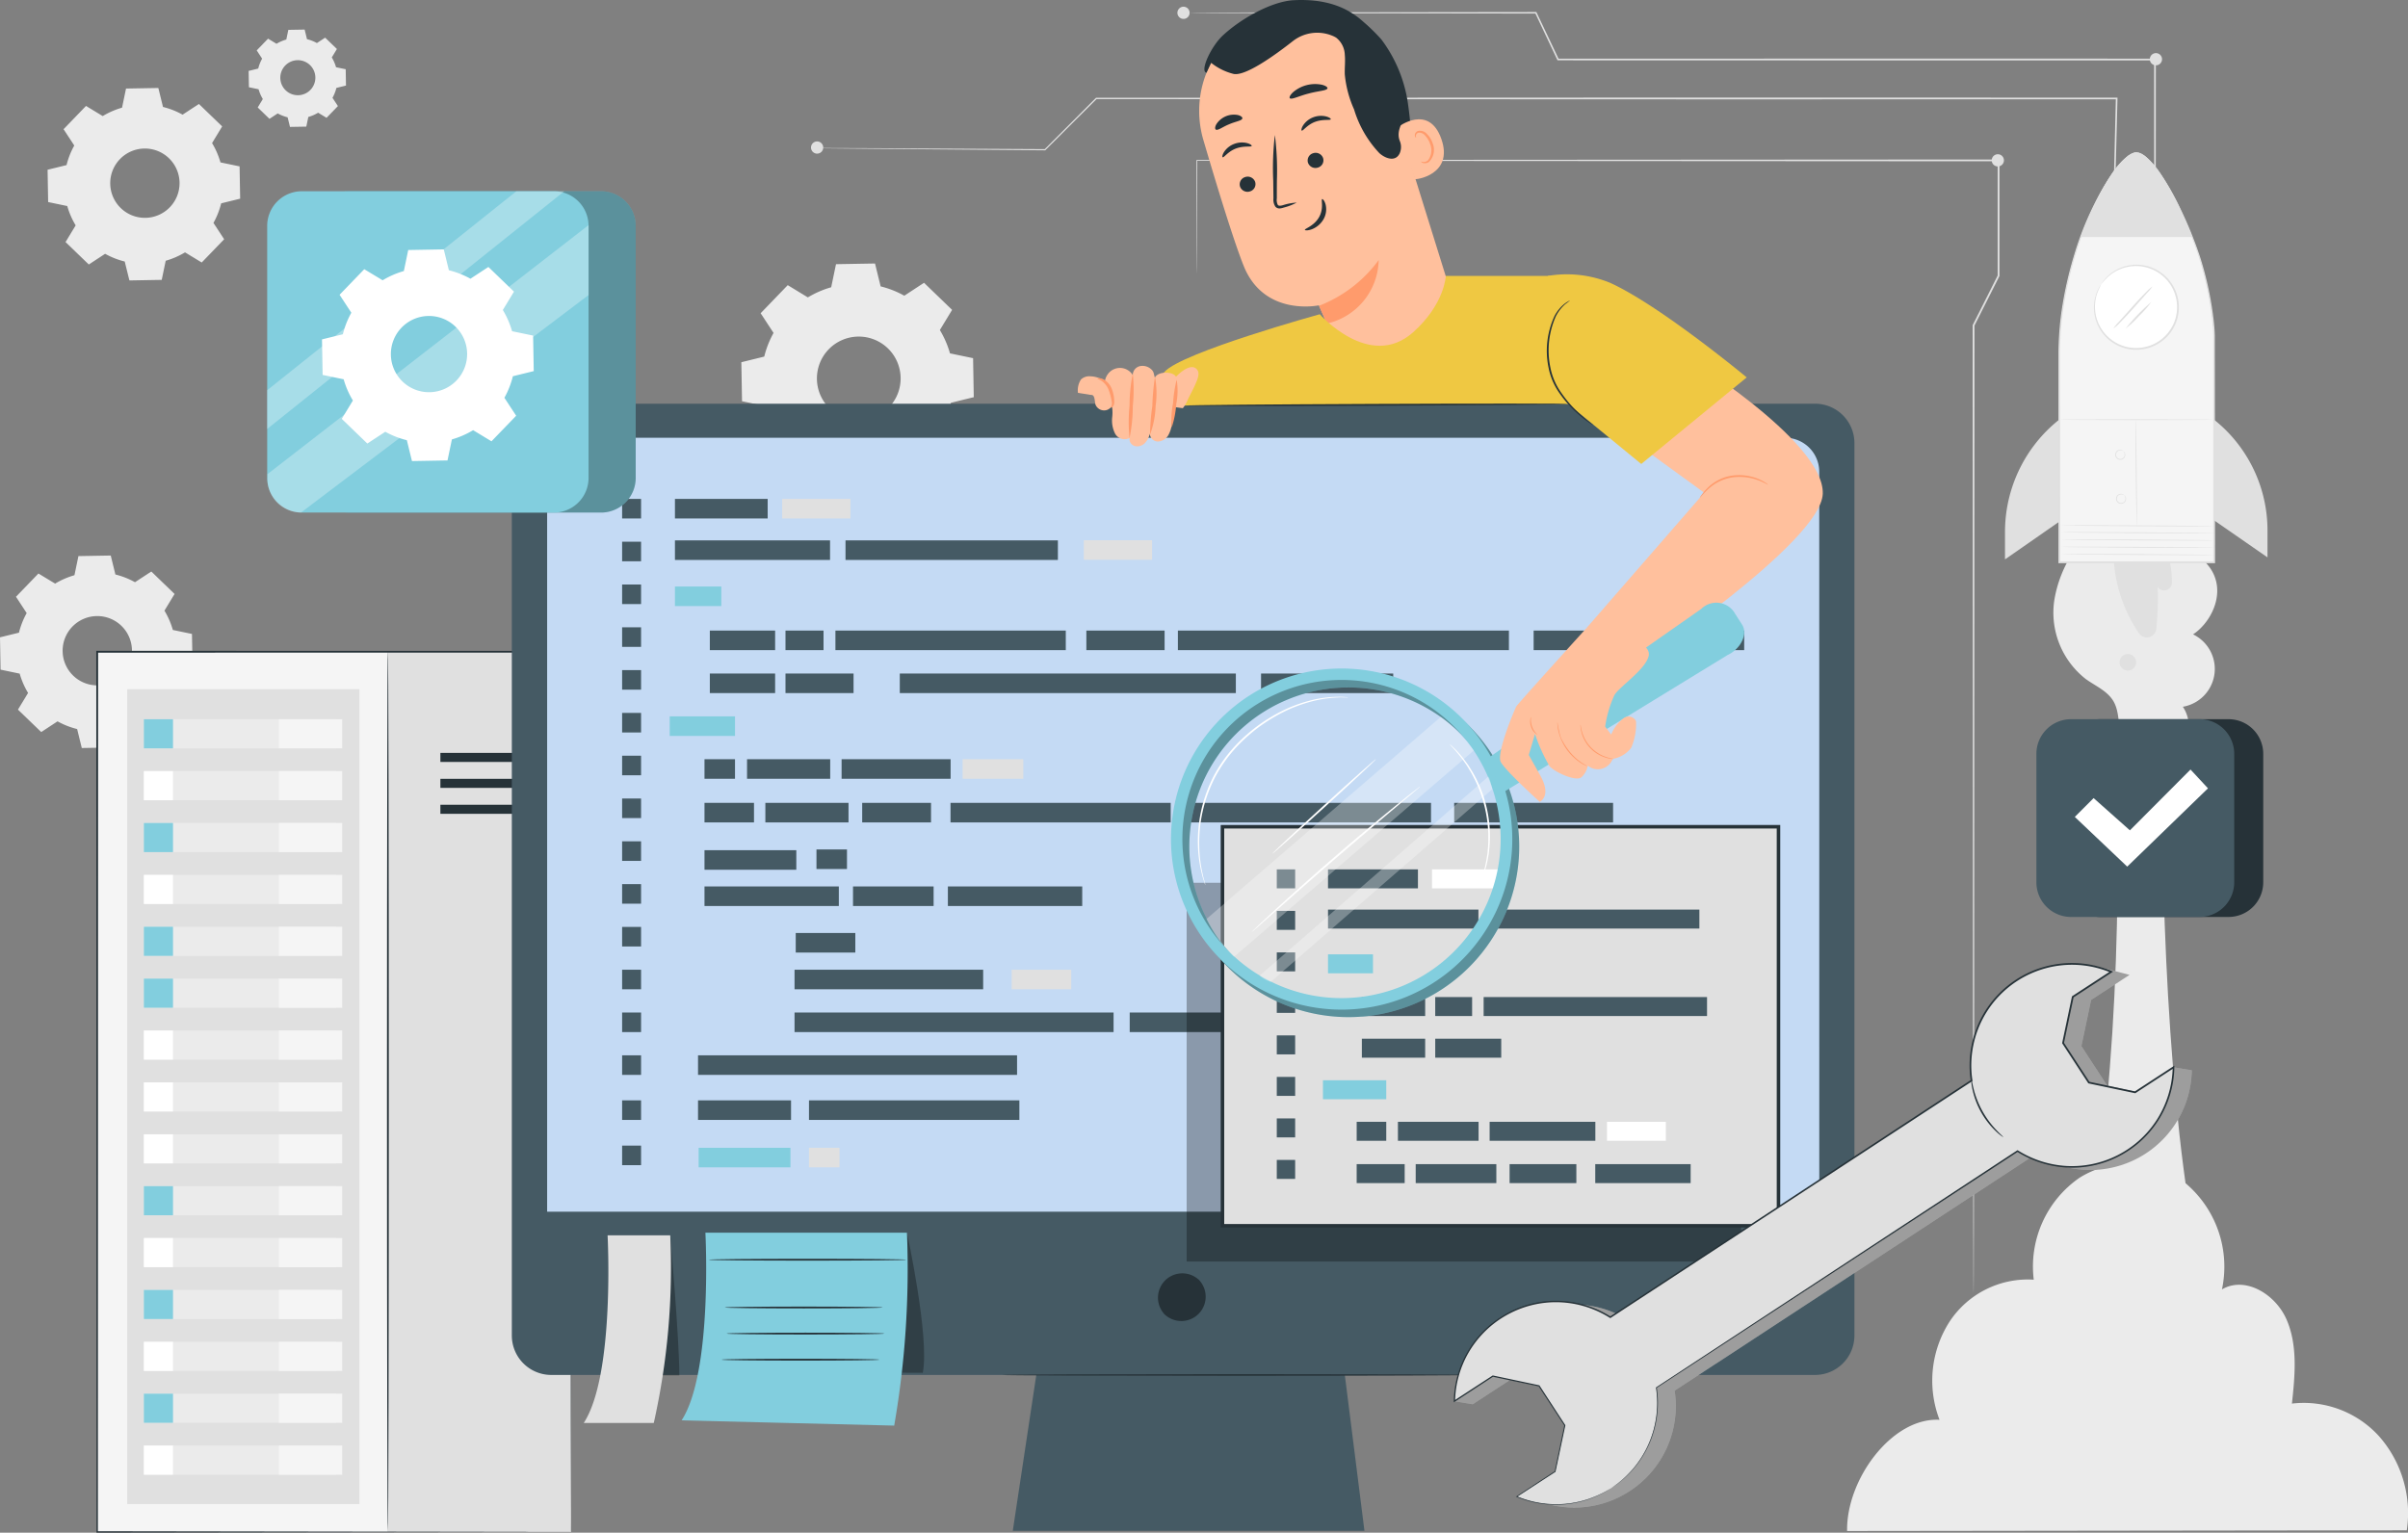 <svg id="_1" data-name="1" xmlns="http://www.w3.org/2000/svg" xmlns:xlink="http://www.w3.org/1999/xlink" width="295" height="187.816" viewBox="0 0 295 187.816">
  <rect x="0" y="0" width="295" height="187.816" fill="#808080" stroke="none"/>
  <defs>
    <clipPath id="clip-path">
      <rect id="Rectangle_44655" data-name="Rectangle 44655" width="295" height="187.816" fill="none"/>
    </clipPath>
    <clipPath id="clip-path-6">
      <rect id="Rectangle_44614" data-name="Rectangle 44614" width="68.077" height="46.418" fill="none"/>
    </clipPath>
    <clipPath id="clip-path-7">
      <rect id="Rectangle_44643" data-name="Rectangle 44643" width="23.882" height="17.171" fill="none"/>
    </clipPath>
    <clipPath id="clip-path-8">
      <rect id="Rectangle_44644" data-name="Rectangle 44644" width="3.207" height="17.171" fill="none"/>
    </clipPath>
    <clipPath id="clip-path-9">
      <rect id="Rectangle_44645" data-name="Rectangle 44645" width="41.82" height="41.843" fill="none"/>
    </clipPath>
    <clipPath id="clip-path-10">
      <rect id="Rectangle_44646" data-name="Rectangle 44646" width="32.742" height="29.396" fill="none"/>
    </clipPath>
    <clipPath id="clip-path-11">
      <rect id="Rectangle_44647" data-name="Rectangle 44647" width="28.49" height="25.13" fill="none"/>
    </clipPath>
    <clipPath id="clip-path-13">
      <rect id="Rectangle_44649" data-name="Rectangle 44649" width="90.33" height="66.529" fill="none"/>
    </clipPath>
    <clipPath id="clip-path-15">
      <rect id="Rectangle_44651" data-name="Rectangle 44651" width="39.372" height="39.372" fill="none"/>
    </clipPath>
    <clipPath id="clip-path-16">
      <rect id="Rectangle_44652" data-name="Rectangle 44652" width="36.401" height="29.13" fill="none"/>
    </clipPath>
    <clipPath id="clip-path-17">
      <rect id="Rectangle_44653" data-name="Rectangle 44653" width="39.338" height="35.223" fill="none"/>
    </clipPath>
  </defs>
  <g id="Group_146428" data-name="Group 146428" clip-path="url(#clip-path)">
    <g id="Group_146387" data-name="Group 146387">
      <g id="Group_146386" data-name="Group 146386" clip-path="url(#clip-path)">
        <path id="Path_202305" data-name="Path 202305" d="M6.754,161.669a9.714,9.714,0,0,1,2.367-1.029l.487-2.343,3.959-.07.57,2.325a9.69,9.69,0,0,1,2.4.945l2-1.311,2.849,2.75-1.24,2.045a9.7,9.7,0,0,1,1.029,2.368l2.343.487.07,3.959-2.325.57a9.71,9.71,0,0,1-.945,2.4l1.311,2-2.75,2.849-2.045-1.24a9.72,9.72,0,0,1-2.368,1.029l-.487,2.343-3.959.069-.57-2.324a9.711,9.711,0,0,1-2.4-.945l-2,1.312L2.2,177.11l1.24-2.045A9.678,9.678,0,0,1,2.412,172.7l-2.343-.487L0,168.25l2.324-.57a9.718,9.718,0,0,1,.945-2.4l-1.311-2,2.75-2.849Zm2.11,5.274a4.247,4.247,0,1,0,6.006-.105,4.248,4.248,0,0,0-6.006.105" transform="translate(0 -90.152)" fill="#ebebeb"/>
        <path id="Path_202306" data-name="Path 202306" d="M20.306,28.5a9.714,9.714,0,0,1,2.367-1.029l.487-2.344,3.959-.069.57,2.325a9.689,9.689,0,0,1,2.4.945l2-1.311,2.849,2.75L33.7,31.809a9.705,9.705,0,0,1,1.029,2.368l2.343.487.07,3.959-2.325.57a9.709,9.709,0,0,1-.945,2.4l1.311,2-2.75,2.849L30.389,45.2a9.72,9.72,0,0,1-2.368,1.029l-.487,2.343-3.959.069L23,46.322a9.728,9.728,0,0,1-2.4-.945l-2,1.311-2.849-2.75,1.24-2.045a9.693,9.693,0,0,1-1.029-2.368l-2.343-.488-.069-3.959,2.324-.57a9.718,9.718,0,0,1,.945-2.4l-1.311-2,2.75-2.849Zm2.11,5.274a4.247,4.247,0,1,0,6.006-.105,4.248,4.248,0,0,0-6.006.105" transform="translate(-7.721 -14.276)" fill="#ebebeb"/>
        <path id="Path_202307" data-name="Path 202307" d="M219.237,79.2a11.7,11.7,0,0,1,2.858-1.242l.589-2.829,4.78-.084.688,2.806a11.688,11.688,0,0,1,2.9,1.141l2.416-1.584,3.439,3.321-1.5,2.47a11.689,11.689,0,0,1,1.242,2.859l2.829.589.084,4.78-2.806.688a11.71,11.71,0,0,1-1.141,2.9l1.583,2.416-3.32,3.439-2.47-1.5a11.724,11.724,0,0,1-2.859,1.242l-.589,2.829-4.78.084-.688-2.806a11.735,11.735,0,0,1-2.9-1.141l-2.415,1.583-3.439-3.321,1.5-2.47A11.7,11.7,0,0,1,214,92.511l-2.829-.589-.084-4.78,2.806-.688a11.7,11.7,0,0,1,1.141-2.9l-1.583-2.416,3.32-3.439Zm2.548,6.367a5.128,5.128,0,1,0,7.251-.127,5.128,5.128,0,0,0-7.251.127" transform="translate(-120.267 -42.756)" fill="#ebebeb"/>
        <path id="Path_202308" data-name="Path 202308" d="M74.217,10.166a4.911,4.911,0,0,1,1.2-.521l.247-1.184,2-.035L77.949,9.6a4.891,4.891,0,0,1,1.215.478l1.011-.663,1.44,1.39-.627,1.034a4.893,4.893,0,0,1,.52,1.2l1.184.247.035,2-1.175.288a4.913,4.913,0,0,1-.478,1.215l.663,1.011-1.39,1.44-1.034-.627a4.893,4.893,0,0,1-1.2.52l-.247,1.184-2,.035-.288-1.175a4.9,4.9,0,0,1-1.214-.478l-1.011.663-1.44-1.39.627-1.034a4.893,4.893,0,0,1-.52-1.2l-1.184-.247-.035-2,1.175-.288a4.91,4.91,0,0,1,.478-1.214l-.663-1.011,1.39-1.44Zm1.067,2.665a2.147,2.147,0,1,0,3.036-.053,2.148,2.148,0,0,0-3.036.053" transform="translate(-40.341 -4.801)" fill="#ebebeb"/>
        <path id="Path_202309" data-name="Path 202309" d="M568.629,44.679a.748.748,0,1,1-.749-.749.749.749,0,0,1,.749.749" transform="translate(-323.13 -25.03)" fill="#e0e0e0" fill-rule="evenodd"/>
        <path id="Path_202310" data-name="Path 202310" d="M613.647,15.878a.748.748,0,1,1-.749-.749.749.749,0,0,1,.749.749" transform="translate(-348.779 -8.62)" fill="#e0e0e0" fill-rule="evenodd"/>
        <path id="Path_202311" data-name="Path 202311" d="M435.894,184.388s-.007-.2-.011-.6-.006-1-.011-1.777c0-1.566-.011-3.871-.02-6.843-.008-5.953-.02-14.574-.035-25.263-.009-21.387-.021-51.047-.035-84.162v-.027l.012-.024,3.06-6.075-.012.051v-.422c0-4.658,0-9.257,0-13.718l.111.111-98.21-.061.051-.05c-.011,4.545-.019,8.033-.024,10.389-.006,1.174-.01,2.065-.013,2.667s-.014.9-.014.9-.009-.3-.013-.9-.007-1.493-.013-2.667c-.006-2.356-.014-5.845-.024-10.389v-.05h.05l98.21-.061h.111v.111c0,4.461,0,9.06,0,13.718v.449l-.012.024-3.061,6.075.012-.05c-.014,33.115-.026,62.775-.035,84.162-.015,10.69-.027,19.31-.035,25.263-.009,2.972-.016,5.277-.02,6.843,0,.779-.009,1.373-.011,1.777s-.011.6-.011.6" transform="translate(-194.114 -25.873)" fill="#e0e0e0"/>
        <path id="Path_202312" data-name="Path 202312" d="M454.067,75.412s-.012-.218-.022-.643-.022-1.06-.04-1.884c-.029-1.658-.072-4.09-.127-7.207-.1-6.244-.242-15.228-.417-26.208v-.017l.006-.015,3.446-9.171-.006.034c0-6.421-.007-13.534-.011-21.049L457,9.36l-27.543,0-45.587-.013h-.062l-.026-.056q-1.394-2.948-2.708-5.727l.084.054-30.805-.039-8.587-.026-2.257-.014c-.51,0-.774-.015-.774-.015s.263-.009.774-.014l2.257-.014,8.587-.026,30.805-.04h.059l.025.053,2.716,5.723-.089-.056,45.587-.014L457,9.145h.107v.107c0,7.515-.008,14.627-.011,21.049v.018l-.006.016L453.631,39.5l.006-.032c.142,10.981.259,19.964.34,26.209.034,3.117.062,5.549.08,7.207.006.823.011,1.454.015,1.884s0,.644,0,.644" transform="translate(-192.999 -1.957)" fill="#e0e0e0"/>
        <path id="Path_202313" data-name="Path 202313" d="M387.561,94.1s-.014-.242-.028-.713-.032-1.174-.057-2.089c-.045-1.839-.111-4.541-.195-8.01-.158-6.947-.385-16.964-.665-29.261v-.018l.007-.017,4.046-9.476-.007.034c.126-5.178.262-10.779.406-16.648l.1.1-47.646.01-77.362-.03.059-.024-6.29,6.277-.022.022h-.031l-20.922-.182-5.593-.059L231.92,34c-.324-.006-.49-.014-.49-.014s.165-.006.49-.007h1.444l5.593.02,20.923.114-.052.021,6.277-6.29.024-.024h.034l77.362-.03,47.646.01h.1l0,.1c-.15,5.868-.292,11.469-.424,16.647v.018l-.007.016-4.061,9.47.007-.035c.248,12.3.45,22.315.59,29.263.065,3.469.115,6.171.149,8.011.014.915.025,1.615.033,2.09s0,.713,0,.713" transform="translate(-131.86 -15.836)" fill="#e0e0e0"/>
        <path id="Path_202314" data-name="Path 202314" d="M232.427,41.031a.748.748,0,1,1-.749-.749.749.749,0,0,1,.749.749" transform="translate(-131.575 -22.951)" fill="#e0e0e0" fill-rule="evenodd"/>
        <path id="Path_202315" data-name="Path 202315" d="M336.755,2.66a.748.748,0,1,1-.749-.749.749.749,0,0,1,.749.749" transform="translate(-191.017 -1.089)" fill="#e0e0e0" fill-rule="evenodd"/>
        <path id="Path_202316" data-name="Path 202316" d="M606.822,280.316h-15.64c4.58-15.567,5.621-44.765,4.853-64.077h5.753c-.3,19.264,1.089,48.293,5.033,64.077" transform="translate(-336.832 -123.204)" fill="#ebebeb"/>
        <path id="Path_202317" data-name="Path 202317" d="M591.156,364.885a12.46,12.46,0,0,0-10.709-4.042c.373-3.451.717-7.1-.64-10.259s-5.092-5.405-7.933-3.733a13.377,13.377,0,0,0-4.48-13.028,11.364,11.364,0,0,0-12.945-.669,13.213,13.213,0,0,0-5.63,12.505,11.483,11.483,0,0,0-10.288,5.1,13.373,13.373,0,0,0-1.256,12.069c-5.856-.312-11.439,7.348-11.323,13.628l68.566-.084a14.252,14.252,0,0,0-3.363-11.488" transform="translate(-299.666 -188.845)" fill="#ebebeb"/>
        <path id="Path_202318" data-name="Path 202318" d="M590.135,149.578l13.2,4.549c2.914,2.992.958,7.211-1.505,8.835a4.7,4.7,0,0,1-1.25,8.869,4.208,4.208,0,1,1-7.422,3.851c-.557-1.456-.293-3.177-1.079-4.524-.737-1.263-2.2-1.869-3.387-2.72a10.324,10.324,0,0,1-3.866-9.625,15.085,15.085,0,0,1,5.307-9.236" transform="translate(-333.162 -85.224)" fill="#ebebeb"/>
        <path id="Path_202319" data-name="Path 202319" d="M608.229,153.939a10.561,10.561,0,0,1,.716,4.092.948.948,0,0,1-1.725.513l-.014-.02a39.166,39.166,0,0,1-.168,5.123,1.168,1.168,0,0,1-2.126.55,17.876,17.876,0,0,1-2.994-12.209Z" transform="translate(-342.873 -86.597)" fill="#e0e0e0"/>
        <path id="Path_202320" data-name="Path 202320" d="M577.547,119.531l-.072.057a17.585,17.585,0,0,0-6.563,13.72l0,3.344,6.639-4.616Z" transform="translate(-325.283 -68.104)" fill="#e0e0e0"/>
        <path id="Path_202321" data-name="Path 202321" d="M630.417,119.512l.071.056a17.345,17.345,0,0,1,6.486,13.528v3.3l-6.553-4.548Z" transform="translate(-359.187 -68.093)" fill="#e0e0e0"/>
        <path id="Path_202322" data-name="Path 202322" d="M595.8,43.418c1.5,0,4.263,3.88,6.83,10.361a38.639,38.639,0,0,1,2.663,11.958l.012,27.9-7.353,0-4.261,0-7.352,0-.012-25.322a38.789,38.789,0,0,1,.693-7.374,46.343,46.343,0,0,1,1.958-7.168c2.405-6.514,5.32-10.367,6.821-10.368" transform="translate(-334.065 -24.738)" fill="#f5f5f5"/>
        <line id="Line_394" data-name="Line 394" x1="18.775" y1="0.102" transform="translate(252.462 64.38)" fill="#f5f5f5"/>
        <path id="Path_202323" data-name="Path 202323" d="M586.793,149.611c0,.028,4.2.072,9.387.1s9.388.029,9.388,0-4.2-.073-9.388-.1-9.387-.028-9.387,0" transform="translate(-334.332 -85.231)" fill="#e0e0e0"/>
        <line id="Line_395" data-name="Line 395" x1="18.775" y1="0.102" transform="translate(252.546 65.226)" fill="#f5f5f5"/>
        <path id="Path_202324" data-name="Path 202324" d="M586.989,151.577c0,.028,4.2.072,9.387.1s9.388.028,9.388,0-4.2-.073-9.388-.1-9.387-.028-9.387,0" transform="translate(-334.443 -86.351)" fill="#e0e0e0"/>
        <line id="Line_396" data-name="Line 396" x1="18.776" y1="0.102" transform="translate(252.531 66.118)" fill="#f5f5f5"/>
        <path id="Path_202325" data-name="Path 202325" d="M586.955,153.651c0,.028,4.2.072,9.387.1s9.388.029,9.389,0-4.2-.072-9.388-.1-9.387-.028-9.387,0" transform="translate(-334.424 -87.533)" fill="#e0e0e0"/>
        <line id="Line_397" data-name="Line 397" x1="18.775" y1="0.102" transform="translate(252.517 67.011)" fill="#f5f5f5"/>
        <path id="Path_202326" data-name="Path 202326" d="M586.922,155.725c0,.028,4.2.072,9.387.1s9.388.029,9.388,0-4.2-.072-9.388-.1-9.387-.028-9.387,0" transform="translate(-334.405 -88.714)" fill="#e0e0e0"/>
        <line id="Line_398" data-name="Line 398" x1="18.775" y1="0.102" transform="translate(252.502 67.903)" fill="#f5f5f5"/>
        <path id="Path_202327" data-name="Path 202327" d="M586.888,157.8c0,.028,4.2.072,9.387.1s9.388.029,9.388,0-4.2-.072-9.388-.1-9.387-.028-9.387,0" transform="translate(-334.386 -89.897)" fill="#e0e0e0"/>
        <path id="Path_202328" data-name="Path 202328" d="M608.194,119.57a.62.62,0,0,0-.021.13c-.014.088-.014.214-.022.379-.013.328-.021.8-.025,1.391-.009,1.175,0,2.8.016,4.588s.044,3.414.069,4.587c.015.578.026,1.05.035,1.39.006.156.011.281.015.378a.675.675,0,0,0,.012.132.665.665,0,0,0,.008-.132c0-.1,0-.222,0-.378,0-.34,0-.812,0-1.39-.01-1.184-.025-2.8-.04-4.588s-.034-3.4-.046-4.586c0-.578-.005-1.05-.007-1.39,0-.163,0-.293,0-.377a.7.7,0,0,0,0-.133" transform="translate(-346.485 -68.126)" fill="#e0e0e0"/>
        <path id="Path_202329" data-name="Path 202329" d="M586.334,119.469c0,.028,4.21.051,9.4.052s9.4-.019,9.4-.047-4.209-.051-9.4-.052-9.4.019-9.4.047" transform="translate(-334.07 -68.042)" fill="#e0e0e0"/>
        <path id="Path_202330" data-name="Path 202330" d="M603.508,140.788s-.031-.043-.116-.083a.6.6,0,0,0-.389-.028.57.57,0,0,0-.419.395.611.611,0,0,0,.907.708.57.57,0,0,0,.281-.5.6.6,0,0,0-.122-.37c-.059-.073-.105-.1-.108-.092s.031.04.076.114a.612.612,0,0,1,.084.346.5.5,0,0,1-.256.425.524.524,0,0,1-.774-.6.5.5,0,0,1,.35-.352.612.612,0,0,1,.356,0c.083.025.125.053.13.046" transform="translate(-343.315 -80.141)" fill="#e0e0e0"/>
        <path id="Path_202331" data-name="Path 202331" d="M603.271,128.253s-.031-.043-.116-.083a.6.6,0,0,0-.388-.028.569.569,0,0,0-.419.395.611.611,0,0,0,.908.708.571.571,0,0,0,.281-.5.6.6,0,0,0-.122-.37c-.059-.073-.105-.1-.108-.092s.031.04.076.114a.609.609,0,0,1,.084.346.5.5,0,0,1-.256.425.523.523,0,0,1-.773-.6.5.5,0,0,1,.35-.352.618.618,0,0,1,.356,0c.083.025.124.054.129.046" transform="translate(-343.179 -72.999)" fill="#e0e0e0"/>
        <path id="Path_202332" data-name="Path 202332" d="M605.113,186.452a1.015,1.015,0,1,1-.065-.038" transform="translate(-343.887 -106.148)" fill="#e0e0e0"/>
        <path id="Path_202333" data-name="Path 202333" d="M597.23,77.864a5.121,5.121,0,1,0,7.1-1.433,5.121,5.121,0,0,0-7.1,1.433" transform="translate(-339.791 -43.06)" fill="#fff"/>
        <path id="Path_202334" data-name="Path 202334" d="M597.151,77.766a9.82,9.82,0,0,1,.854-.921,5.1,5.1,0,0,1,3.087-1.272,5.026,5.026,0,0,1,4.355,2.045,5.026,5.026,0,0,1,.97,2.745,4.993,4.993,0,0,1-3.277,4.935,5.032,5.032,0,0,1-2.907.172,5.069,5.069,0,0,1-3.6-6.56,9.875,9.875,0,0,1,.517-1.144,1.778,1.778,0,0,0-.186.27,2.317,2.317,0,0,0-.195.347,3.547,3.547,0,0,0-.218.5,5.161,5.161,0,0,0,1.231,5.45,5.215,5.215,0,0,0,2.4,1.338,5.22,5.22,0,0,0,3.03-.166,5.193,5.193,0,0,0,3.42-5.15,5.214,5.214,0,0,0-1.023-2.857,5.211,5.211,0,0,0-2.164-1.7,5.16,5.16,0,0,0-5.5.981,3.555,3.555,0,0,0-.375.394,2.3,2.3,0,0,0-.244.314,1.779,1.779,0,0,0-.176.276" transform="translate(-339.712 -42.961)" fill="#e0e0e0"/>
        <path id="Path_202335" data-name="Path 202335" d="M599.308,43.418c1.5,0,4.263,3.88,6.83,10.361l-13.651.007c2.405-6.514,5.32-10.367,6.821-10.368" transform="translate(-337.576 -24.738)" fill="#e0e0e0"/>
        <path id="Path_202336" data-name="Path 202336" d="M595.667,43.418s-.089.007-.264.03a2.388,2.388,0,0,0-.7.337,9.175,9.175,0,0,0-2.034,2.209A37.654,37.654,0,0,0,588,56.1a46.064,46.064,0,0,0-1.623,7.617,39.478,39.478,0,0,0-.268,4.36q0,2.253,0,4.643c0,6.368,0,13.426,0,20.925v.11h.11l9.482,0,9.485-.006h.11v-.109c-.008-7.5-.016-14.56-.022-20.93q0-2.388-.007-4.644,0-1.126,0-2.217c-.017-.734-.09-1.446-.171-2.145a41.134,41.134,0,0,0-1.673-7.6A49.85,49.85,0,0,0,601,50.193a31.856,31.856,0,0,0-2.363-4.163,9.4,9.4,0,0,0-2-2.237,4.054,4.054,0,0,0-.392-.231,2.592,2.592,0,0,0-.308-.114c-.176-.023-.264-.03-.264-.03s.089.021.259.05a2.584,2.584,0,0,1,.3.12,4.4,4.4,0,0,1,.381.237,9.633,9.633,0,0,1,1.961,2.249,32.454,32.454,0,0,1,2.325,4.168,50.446,50.446,0,0,1,2.374,5.9,41.27,41.27,0,0,1,1.64,7.58c.079.695.149,1.409.164,2.128q0,1.091,0,2.217,0,2.253,0,4.643c0,6.369,0,13.427,0,20.928l.11-.11-9.484,0-9.482.006.11.111c-.008-7.5-.016-14.557-.022-20.926q0-2.387-.006-4.641a39.549,39.549,0,0,1,.256-4.342,46.227,46.227,0,0,1,1.591-7.594,38.2,38.2,0,0,1,4.595-10.108,9.358,9.358,0,0,1,1.993-2.22,2.463,2.463,0,0,1,.685-.351c.171-.029.259-.05.259-.05" transform="translate(-333.934 -24.738)" fill="#e0e0e0"/>
        <path id="Path_202337" data-name="Path 202337" d="M601.772,86.742a4.267,4.267,0,0,0,.774-.685c.453-.448,1.055-1.091,1.7-1.813l1.653-1.853a5.4,5.4,0,0,0,.66-.793,4.278,4.278,0,0,0-.774.685c-.453.448-1.055,1.091-1.7,1.812l-1.653,1.853a5.415,5.415,0,0,0-.66.793" transform="translate(-342.865 -46.491)" fill="#e0e0e0"/>
        <path id="Path_202338" data-name="Path 202338" d="M605.272,89.264a11.5,11.5,0,0,0,1.646-1.547,11.551,11.551,0,0,0,1.486-1.7,22.973,22.973,0,0,0-3.132,3.249" transform="translate(-344.859 -49.007)" fill="#e0e0e0"/>
      </g>
    </g>
    <g id="Group_146389" data-name="Group 146389">
      <g id="Group_146388" data-name="Group 146388" clip-path="url(#clip-path)">
        <path id="Path_202339" data-name="Path 202339" d="M608.105,229.077H592.363a4.246,4.246,0,0,1-4.246-4.246V209.088a4.246,4.246,0,0,1,4.246-4.246h15.742a4.246,4.246,0,0,1,4.246,4.246V224.83a4.247,4.247,0,0,1-4.246,4.246" transform="translate(-335.086 -116.711)" fill="#263238"/>
        <path id="Path_202340" data-name="Path 202340" d="M599.842,229.077H584.1a4.247,4.247,0,0,1-4.246-4.246V209.088a4.246,4.246,0,0,1,4.246-4.246h15.742a4.246,4.246,0,0,1,4.247,4.246V224.83a4.247,4.247,0,0,1-4.247,4.246" transform="translate(-330.378 -116.711)" fill="#455a64"/>
        <path id="Path_202341" data-name="Path 202341" d="M590.787,224.984l2.305-2.305,4.446,3.952,7.425-7.453,2.14,2.305-9.894,9.593Z" transform="translate(-336.607 -124.879)" fill="#fff"/>
      </g>
    </g>
    <rect id="Rectangle_44500" data-name="Rectangle 44500" width="44.979" height="107.861" transform="translate(24.975 79.871)" fill="#e0e0e0"/>
    <rect id="Rectangle_44501" data-name="Rectangle 44501" width="35.558" height="107.861" transform="translate(11.907 79.871)" fill="#f5f5f5"/>
    <g id="Group_146391" data-name="Group 146391">
      <g id="Group_146390" data-name="Group 146390" clip-path="url(#clip-path)">
        <path id="Path_202342" data-name="Path 202342" d="M110.3,293.267c-.062,0-.112-24.156-.112-53.947s.05-53.952.112-53.952.112,24.151.112,53.952-.05,53.947-.112,53.947" transform="translate(-62.78 -105.615)" fill="#263238"/>
        <rect id="Rectangle_44502" data-name="Rectangle 44502" width="10.772" height="1.109" transform="translate(53.952 92.261)" fill="#263238"/>
        <rect id="Rectangle_44503" data-name="Rectangle 44503" width="10.772" height="1.109" transform="translate(53.952 95.439)" fill="#263238"/>
        <rect id="Rectangle_44504" data-name="Rectangle 44504" width="10.772" height="1.11" transform="translate(53.952 98.616)" fill="#263238"/>
        <rect id="Rectangle_44505" data-name="Rectangle 44505" width="28.448" height="99.848" transform="translate(15.582 84.459)" fill="#e0e0e0"/>
        <rect id="Rectangle_44506" data-name="Rectangle 44506" width="23.567" height="3.569" transform="translate(17.625 88.135)" fill="#ebebeb"/>
        <rect id="Rectangle_44507" data-name="Rectangle 44507" width="3.569" height="3.569" transform="translate(17.625 88.135)" fill="#82cede"/>
        <rect id="Rectangle_44508" data-name="Rectangle 44508" width="7.76" height="3.569" transform="translate(34.164 88.135)" fill="#f5f5f5"/>
        <rect id="Rectangle_44509" data-name="Rectangle 44509" width="23.567" height="3.569" transform="translate(17.625 94.492)" fill="#ebebeb"/>
        <rect id="Rectangle_44510" data-name="Rectangle 44510" width="3.569" height="3.569" transform="translate(17.625 94.492)" fill="#fff"/>
        <rect id="Rectangle_44511" data-name="Rectangle 44511" width="7.76" height="3.569" transform="translate(34.164 94.492)" fill="#f5f5f5"/>
        <rect id="Rectangle_44512" data-name="Rectangle 44512" width="23.567" height="3.569" transform="translate(17.625 100.85)" fill="#ebebeb"/>
        <rect id="Rectangle_44513" data-name="Rectangle 44513" width="3.569" height="3.569" transform="translate(17.625 100.85)" fill="#82cede"/>
        <rect id="Rectangle_44514" data-name="Rectangle 44514" width="7.76" height="3.569" transform="translate(34.164 100.85)" fill="#f5f5f5"/>
        <rect id="Rectangle_44515" data-name="Rectangle 44515" width="23.567" height="3.569" transform="translate(17.625 107.207)" fill="#ebebeb"/>
        <rect id="Rectangle_44516" data-name="Rectangle 44516" width="3.569" height="3.569" transform="translate(17.625 107.207)" fill="#fff"/>
        <rect id="Rectangle_44517" data-name="Rectangle 44517" width="7.76" height="3.569" transform="translate(34.164 107.207)" fill="#f5f5f5"/>
        <rect id="Rectangle_44518" data-name="Rectangle 44518" width="23.567" height="3.569" transform="translate(17.625 113.565)" fill="#ebebeb"/>
        <rect id="Rectangle_44519" data-name="Rectangle 44519" width="3.569" height="3.569" transform="translate(17.625 113.565)" fill="#82cede"/>
        <rect id="Rectangle_44520" data-name="Rectangle 44520" width="7.76" height="3.569" transform="translate(34.164 113.565)" fill="#f5f5f5"/>
        <rect id="Rectangle_44521" data-name="Rectangle 44521" width="23.567" height="3.569" transform="translate(17.625 119.922)" fill="#ebebeb"/>
        <rect id="Rectangle_44522" data-name="Rectangle 44522" width="3.569" height="3.569" transform="translate(17.625 119.922)" fill="#82cede"/>
        <rect id="Rectangle_44523" data-name="Rectangle 44523" width="7.76" height="3.569" transform="translate(34.164 119.922)" fill="#f5f5f5"/>
        <rect id="Rectangle_44524" data-name="Rectangle 44524" width="23.567" height="3.569" transform="translate(17.625 126.28)" fill="#ebebeb"/>
        <rect id="Rectangle_44525" data-name="Rectangle 44525" width="3.569" height="3.569" transform="translate(17.625 126.28)" fill="#fff"/>
        <rect id="Rectangle_44526" data-name="Rectangle 44526" width="7.76" height="3.569" transform="translate(34.164 126.28)" fill="#f5f5f5"/>
        <rect id="Rectangle_44527" data-name="Rectangle 44527" width="23.567" height="3.569" transform="translate(17.625 132.638)" fill="#ebebeb"/>
        <rect id="Rectangle_44528" data-name="Rectangle 44528" width="3.569" height="3.569" transform="translate(17.625 132.638)" fill="#fff"/>
        <rect id="Rectangle_44529" data-name="Rectangle 44529" width="7.76" height="3.569" transform="translate(34.164 132.638)" fill="#f5f5f5"/>
        <rect id="Rectangle_44530" data-name="Rectangle 44530" width="23.567" height="3.569" transform="translate(17.625 138.995)" fill="#ebebeb"/>
        <rect id="Rectangle_44531" data-name="Rectangle 44531" width="3.569" height="3.569" transform="translate(17.625 138.995)" fill="#fff"/>
        <rect id="Rectangle_44532" data-name="Rectangle 44532" width="7.76" height="3.569" transform="translate(34.164 138.995)" fill="#f5f5f5"/>
        <rect id="Rectangle_44533" data-name="Rectangle 44533" width="23.567" height="3.569" transform="translate(17.625 145.353)" fill="#ebebeb"/>
        <rect id="Rectangle_44534" data-name="Rectangle 44534" width="3.569" height="3.569" transform="translate(17.625 145.353)" fill="#82cede"/>
        <rect id="Rectangle_44535" data-name="Rectangle 44535" width="7.76" height="3.569" transform="translate(34.164 145.353)" fill="#f5f5f5"/>
        <rect id="Rectangle_44536" data-name="Rectangle 44536" width="23.567" height="3.569" transform="translate(17.625 151.711)" fill="#ebebeb"/>
        <rect id="Rectangle_44537" data-name="Rectangle 44537" width="3.569" height="3.569" transform="translate(17.625 151.711)" fill="#fff"/>
        <rect id="Rectangle_44538" data-name="Rectangle 44538" width="7.76" height="3.569" transform="translate(34.164 151.711)" fill="#f5f5f5"/>
        <rect id="Rectangle_44539" data-name="Rectangle 44539" width="23.567" height="3.569" transform="translate(17.625 158.068)" fill="#ebebeb"/>
        <rect id="Rectangle_44540" data-name="Rectangle 44540" width="3.569" height="3.569" transform="translate(17.625 158.068)" fill="#82cede"/>
        <rect id="Rectangle_44541" data-name="Rectangle 44541" width="7.76" height="3.569" transform="translate(34.164 158.068)" fill="#f5f5f5"/>
        <rect id="Rectangle_44542" data-name="Rectangle 44542" width="23.567" height="3.569" transform="translate(17.625 164.426)" fill="#ebebeb"/>
        <rect id="Rectangle_44543" data-name="Rectangle 44543" width="3.569" height="3.569" transform="translate(17.625 164.426)" fill="#fff"/>
        <rect id="Rectangle_44544" data-name="Rectangle 44544" width="7.76" height="3.569" transform="translate(34.164 164.426)" fill="#f5f5f5"/>
        <rect id="Rectangle_44545" data-name="Rectangle 44545" width="23.567" height="3.569" transform="translate(17.625 170.783)" fill="#ebebeb"/>
        <rect id="Rectangle_44546" data-name="Rectangle 44546" width="3.569" height="3.569" transform="translate(17.625 170.783)" fill="#82cede"/>
        <rect id="Rectangle_44547" data-name="Rectangle 44547" width="7.76" height="3.569" transform="translate(34.164 170.783)" fill="#f5f5f5"/>
        <rect id="Rectangle_44548" data-name="Rectangle 44548" width="23.567" height="3.569" transform="translate(17.625 177.141)" fill="#ebebeb"/>
        <rect id="Rectangle_44549" data-name="Rectangle 44549" width="3.569" height="3.569" transform="translate(17.625 177.141)" fill="#fff"/>
        <rect id="Rectangle_44550" data-name="Rectangle 44550" width="7.76" height="3.569" transform="translate(34.164 177.141)" fill="#f5f5f5"/>
        <path id="Path_202343" data-name="Path 202343" d="M85.575,293.355c0-.96-.043-44.788-.1-107.86l.1.1-58.04.007h-.008l.112-.112c-.01,41.407-.02,79.266-.027,107.86l-.085-.085,58.047.085-58.047.085h-.085v-.085c-.007-28.594-.016-66.453-.027-107.86v-.112h.12l58.04.007h.1v.1c-.021,31.564-.038,58.54-.051,77.628-.034,19.023-.053,29.754-.054,30.232" transform="translate(-15.62 -105.624)" fill="#263238"/>
      </g>
    </g>
    <g id="Group_146411" data-name="Group 146411">
      <g id="Group_146410" data-name="Group 146410" clip-path="url(#clip-path)">
        <path id="Path_202344" data-name="Path 202344" d="M305.392,114.983H150.573a4.833,4.833,0,0,0-4.833,4.832V229.168A4.833,4.833,0,0,0,150.573,234h59.419l-2.881,19.1h43.082L247.788,234h57.6a4.832,4.832,0,0,0,4.832-4.832V119.816a4.832,4.832,0,0,0-4.832-4.833" transform="translate(-83.037 -65.513)" fill="#455a64"/>
        <path id="Path_202345" data-name="Path 202345" d="M334.915,363.662a2.982,2.982,0,0,1-4.2,4.2,1.073,1.073,0,0,1-.259-.259,2.982,2.982,0,0,1,4.2-4.2,1.057,1.057,0,0,1,.259.259" transform="translate(-187.902 -206.674)" fill="#263238"/>
        <path id="Path_202346" data-name="Path 202346" d="M311.648,219.524H155.8V128.858a4.172,4.172,0,0,1,4.172-4.172h147.5a4.172,4.172,0,0,1,4.172,4.172Z" transform="translate(-88.771 -71.041)" fill="#c4daf4"/>
        <path id="Path_202347" data-name="Path 202347" d="M343.284,391.492c0,.053-12.978.1-28.984.1s-28.987-.043-28.987-.1,12.976-.1,28.987-.1,28.984.043,28.984.1" transform="translate(-162.56 -223.002)" fill="#263238"/>
        <rect id="Rectangle_44552" data-name="Rectangle 44552" width="11.36" height="2.397" transform="translate(82.686 61.137)" fill="#455a64"/>
        <rect id="Rectangle_44553" data-name="Rectangle 44553" width="5.68" height="2.397" transform="translate(82.686 71.872)" fill="#82cede"/>
        <rect id="Rectangle_44554" data-name="Rectangle 44554" width="7.998" height="2.397" transform="translate(86.96 77.271)" fill="#455a64"/>
        <rect id="Rectangle_44555" data-name="Rectangle 44555" width="4.659" height="2.397" transform="translate(96.23 77.271)" fill="#455a64"/>
        <rect id="Rectangle_44556" data-name="Rectangle 44556" width="9.584" height="2.397" transform="translate(133.089 77.271)" fill="#455a64"/>
        <rect id="Rectangle_44557" data-name="Rectangle 44557" width="16.191" height="2.397" transform="translate(154.49 82.535)" fill="#455a64"/>
        <rect id="Rectangle_44558" data-name="Rectangle 44558" width="7.775" height="2.397" transform="translate(187.883 77.271)" fill="#455a64"/>
        <rect id="Rectangle_44559" data-name="Rectangle 44559" width="15.633" height="2.397" transform="translate(198.043 77.271)" fill="#455a64"/>
        <rect id="Rectangle_44560" data-name="Rectangle 44560" width="7.998" height="2.397" transform="translate(86.96 82.535)" fill="#455a64"/>
        <rect id="Rectangle_44561" data-name="Rectangle 44561" width="7.998" height="2.397" transform="translate(82.046 87.785)" fill="#82cede"/>
        <rect id="Rectangle_44562" data-name="Rectangle 44562" width="3.737" height="2.397" transform="translate(86.307 93.035)" fill="#455a64"/>
        <rect id="Rectangle_44563" data-name="Rectangle 44563" width="3.737" height="2.397" transform="translate(100.025 104.094)" fill="#455a64"/>
        <rect id="Rectangle_44564" data-name="Rectangle 44564" width="7.3" height="2.397" transform="translate(151.425 124.076)" fill="#455a64"/>
        <rect id="Rectangle_44565" data-name="Rectangle 44565" width="17.885" height="2.397" transform="translate(181.628 124.076)" fill="#455a64"/>
        <rect id="Rectangle_44566" data-name="Rectangle 44566" width="7.3" height="2.397" transform="translate(123.938 118.831)" fill="#e0e0e0"/>
        <rect id="Rectangle_44567" data-name="Rectangle 44567" width="7.3" height="2.397" transform="translate(97.484 114.33)" fill="#455a64"/>
        <rect id="Rectangle_44568" data-name="Rectangle 44568" width="11.511" height="2.397" transform="translate(138.399 124.076)" fill="#455a64"/>
        <rect id="Rectangle_44569" data-name="Rectangle 44569" width="6.064" height="2.397" transform="translate(86.307 98.382)" fill="#455a64"/>
        <rect id="Rectangle_44570" data-name="Rectangle 44570" width="11.248" height="2.397" transform="translate(86.307 104.184)" fill="#455a64"/>
        <rect id="Rectangle_44571" data-name="Rectangle 44571" width="16.457" height="2.397" transform="translate(86.307 108.626)" fill="#455a64"/>
        <rect id="Rectangle_44572" data-name="Rectangle 44572" width="16.457" height="2.397" transform="translate(116.124 108.626)" fill="#455a64"/>
        <rect id="Rectangle_44573" data-name="Rectangle 44573" width="23.107" height="2.397" transform="translate(97.339 118.831)" fill="#455a64"/>
        <rect id="Rectangle_44574" data-name="Rectangle 44574" width="39.083" height="2.397" transform="translate(97.339 124.076)" fill="#455a64"/>
        <rect id="Rectangle_44575" data-name="Rectangle 44575" width="39.083" height="2.397" transform="translate(85.515 129.321)" fill="#455a64"/>
        <rect id="Rectangle_44576" data-name="Rectangle 44576" width="9.873" height="2.397" transform="translate(104.502 108.626)" fill="#455a64"/>
        <rect id="Rectangle_44577" data-name="Rectangle 44577" width="10.187" height="2.397" transform="translate(91.519 93.035)" fill="#455a64"/>
        <rect id="Rectangle_44578" data-name="Rectangle 44578" width="10.187" height="2.397" transform="translate(93.763 98.383)" fill="#455a64"/>
        <rect id="Rectangle_44579" data-name="Rectangle 44579" width="26.974" height="2.397" transform="translate(116.446 98.383)" fill="#455a64"/>
        <rect id="Rectangle_44580" data-name="Rectangle 44580" width="31.155" height="2.397" transform="translate(144.155 98.383)" fill="#455a64"/>
        <rect id="Rectangle_44581" data-name="Rectangle 44581" width="8.431" height="2.397" transform="translate(105.626 98.383)" fill="#455a64"/>
        <rect id="Rectangle_44582" data-name="Rectangle 44582" width="13.355" height="2.397" transform="translate(103.102 93.035)" fill="#455a64"/>
        <rect id="Rectangle_44583" data-name="Rectangle 44583" width="7.434" height="2.397" transform="translate(117.93 93.035)" fill="#e0e0e0"/>
        <rect id="Rectangle_44584" data-name="Rectangle 44584" width="8.338" height="2.397" transform="translate(96.23 82.535)" fill="#455a64"/>
        <rect id="Rectangle_44585" data-name="Rectangle 44585" width="41.169" height="2.397" transform="translate(110.232 82.535)" fill="#455a64"/>
        <rect id="Rectangle_44586" data-name="Rectangle 44586" width="19.466" height="2.397" transform="translate(178.15 98.383)" fill="#455a64"/>
        <rect id="Rectangle_44587" data-name="Rectangle 44587" width="19.466" height="2.397" transform="translate(160.622 124.076)" fill="#455a64"/>
        <rect id="Rectangle_44588" data-name="Rectangle 44588" width="40.554" height="2.397" transform="translate(144.301 77.271)" fill="#455a64"/>
        <rect id="Rectangle_44589" data-name="Rectangle 44589" width="28.221" height="2.397" transform="translate(102.347 77.271)" fill="#455a64"/>
        <rect id="Rectangle_44590" data-name="Rectangle 44590" width="19.001" height="2.397" transform="translate(82.686 66.219)" fill="#455a64"/>
        <rect id="Rectangle_44591" data-name="Rectangle 44591" width="26.017" height="2.397" transform="translate(103.583 66.219)" fill="#455a64"/>
        <rect id="Rectangle_44592" data-name="Rectangle 44592" width="8.364" height="2.397" transform="translate(95.82 61.137)" fill="#e0e0e0"/>
        <rect id="Rectangle_44593" data-name="Rectangle 44593" width="2.321" height="2.397" transform="translate(76.215 61.137)" fill="#455a64"/>
        <rect id="Rectangle_44594" data-name="Rectangle 44594" width="2.321" height="2.397" transform="translate(76.215 66.382)" fill="#455a64"/>
        <rect id="Rectangle_44595" data-name="Rectangle 44595" width="2.321" height="2.397" transform="translate(76.215 71.627)" fill="#455a64"/>
        <rect id="Rectangle_44596" data-name="Rectangle 44596" width="2.321" height="2.397" transform="translate(76.215 76.871)" fill="#455a64"/>
        <rect id="Rectangle_44597" data-name="Rectangle 44597" width="2.321" height="2.397" transform="translate(76.215 82.116)" fill="#455a64"/>
        <rect id="Rectangle_44598" data-name="Rectangle 44598" width="2.321" height="2.397" transform="translate(76.215 87.361)" fill="#455a64"/>
        <rect id="Rectangle_44599" data-name="Rectangle 44599" width="2.321" height="2.397" transform="translate(76.215 92.606)" fill="#455a64"/>
        <rect id="Rectangle_44600" data-name="Rectangle 44600" width="2.321" height="2.397" transform="translate(76.215 97.851)" fill="#455a64"/>
        <rect id="Rectangle_44601" data-name="Rectangle 44601" width="2.321" height="2.397" transform="translate(76.215 103.097)" fill="#455a64"/>
        <rect id="Rectangle_44602" data-name="Rectangle 44602" width="3.737" height="2.397" transform="translate(99.108 140.651)" fill="#e0e0e0"/>
        <rect id="Rectangle_44603" data-name="Rectangle 44603" width="11.248" height="2.397" transform="translate(85.588 140.651)" fill="#82cede"/>
        <rect id="Rectangle_44604" data-name="Rectangle 44604" width="2.321" height="2.397" transform="translate(76.215 140.385)" fill="#455a64"/>
        <rect id="Rectangle_44605" data-name="Rectangle 44605" width="2.321" height="2.397" transform="translate(76.215 108.341)" fill="#455a64"/>
        <rect id="Rectangle_44606" data-name="Rectangle 44606" width="2.321" height="2.397" transform="translate(76.215 113.586)" fill="#455a64"/>
        <rect id="Rectangle_44607" data-name="Rectangle 44607" width="2.321" height="2.397" transform="translate(76.215 118.831)" fill="#455a64"/>
        <rect id="Rectangle_44608" data-name="Rectangle 44608" width="2.321" height="2.397" transform="translate(76.215 124.076)" fill="#455a64"/>
        <rect id="Rectangle_44609" data-name="Rectangle 44609" width="2.321" height="2.397" transform="translate(76.215 129.321)" fill="#455a64"/>
        <rect id="Rectangle_44610" data-name="Rectangle 44610" width="11.394" height="2.397" transform="translate(85.515 134.84)" fill="#455a64"/>
        <rect id="Rectangle_44611" data-name="Rectangle 44611" width="25.774" height="2.397" transform="translate(99.108 134.84)" fill="#455a64"/>
        <rect id="Rectangle_44612" data-name="Rectangle 44612" width="2.321" height="2.397" transform="translate(76.215 134.84)" fill="#455a64"/>
        <rect id="Rectangle_44613" data-name="Rectangle 44613" width="8.364" height="2.397" transform="translate(132.775 66.203)" fill="#e0e0e0"/>
        <g id="Group_146394" data-name="Group 146394" transform="translate(145.375 108.171)" opacity="0.3">
          <g id="Group_146393" data-name="Group 146393">
            <g id="Group_146392" data-name="Group 146392" clip-path="url(#clip-path-6)">
              <path id="Path_202348" data-name="Path 202348" d="M343.609,251.42h-5.715v46.418h68.077L404.2,252.549Z" transform="translate(-337.894 -251.42)"/>
            </g>
          </g>
        </g>
        <rect id="Rectangle_44615" data-name="Rectangle 44615" width="68.118" height="48.891" transform="translate(149.762 101.311)" fill="#e0e0e0"/>
        <path id="Path_202349" data-name="Path 202349" d="M416.138,284.3H347.589V234.976h68.549Zm-68.118-.43h67.688V235.406H348.019Z" transform="translate(-198.043 -133.88)" fill="#263238"/>
        <rect id="Rectangle_44616" data-name="Rectangle 44616" width="11.016" height="2.325" transform="translate(162.693 106.534)" fill="#455a64"/>
        <rect id="Rectangle_44617" data-name="Rectangle 44617" width="5.508" height="2.325" transform="translate(162.693 116.945)" fill="#82cede"/>
        <rect id="Rectangle_44618" data-name="Rectangle 44618" width="7.756" height="2.325" transform="translate(166.838 122.181)" fill="#455a64"/>
        <rect id="Rectangle_44619" data-name="Rectangle 44619" width="4.519" height="2.325" transform="translate(175.827 122.181)" fill="#455a64"/>
        <rect id="Rectangle_44620" data-name="Rectangle 44620" width="7.756" height="2.325" transform="translate(166.838 127.286)" fill="#455a64"/>
        <rect id="Rectangle_44621" data-name="Rectangle 44621" width="7.756" height="2.325" transform="translate(162.072 132.377)" fill="#82cede"/>
        <rect id="Rectangle_44622" data-name="Rectangle 44622" width="3.623" height="2.325" transform="translate(166.205 137.468)" fill="#455a64"/>
        <rect id="Rectangle_44623" data-name="Rectangle 44623" width="5.881" height="2.325" transform="translate(166.204 142.654)" fill="#455a64"/>
        <rect id="Rectangle_44624" data-name="Rectangle 44624" width="9.879" height="2.325" transform="translate(171.258 137.468)" fill="#455a64"/>
        <rect id="Rectangle_44625" data-name="Rectangle 44625" width="9.879" height="2.325" transform="translate(173.435 142.655)" fill="#455a64"/>
        <rect id="Rectangle_44626" data-name="Rectangle 44626" width="11.686" height="2.325" transform="translate(195.432 142.655)" fill="#455a64"/>
        <rect id="Rectangle_44627" data-name="Rectangle 44627" width="8.177" height="2.325" transform="translate(184.939 142.655)" fill="#455a64"/>
        <rect id="Rectangle_44628" data-name="Rectangle 44628" width="12.951" height="2.325" transform="translate(182.492 137.468)" fill="#455a64"/>
        <rect id="Rectangle_44629" data-name="Rectangle 44629" width="7.209" height="2.325" transform="translate(196.871 137.468)" fill="#fff"/>
        <rect id="Rectangle_44630" data-name="Rectangle 44630" width="8.085" height="2.325" transform="translate(175.828 127.286)" fill="#455a64"/>
        <rect id="Rectangle_44631" data-name="Rectangle 44631" width="27.368" height="2.325" transform="translate(181.758 122.181)" fill="#455a64"/>
        <rect id="Rectangle_44632" data-name="Rectangle 44632" width="18.426" height="2.325" transform="translate(162.693 111.462)" fill="#455a64"/>
        <rect id="Rectangle_44633" data-name="Rectangle 44633" width="25.231" height="2.325" transform="translate(182.958 111.462)" fill="#455a64"/>
        <rect id="Rectangle_44634" data-name="Rectangle 44634" width="8.111" height="2.325" transform="translate(175.43 106.534)" fill="#fff"/>
        <rect id="Rectangle_44635" data-name="Rectangle 44635" width="2.251" height="2.325" transform="translate(156.417 106.534)" fill="#455a64"/>
        <rect id="Rectangle_44636" data-name="Rectangle 44636" width="2.251" height="2.325" transform="translate(156.417 111.62)" fill="#455a64"/>
        <rect id="Rectangle_44637" data-name="Rectangle 44637" width="2.251" height="2.325" transform="translate(156.417 116.707)" fill="#455a64"/>
        <rect id="Rectangle_44638" data-name="Rectangle 44638" width="2.251" height="2.325" transform="translate(156.417 121.793)" fill="#455a64"/>
        <rect id="Rectangle_44639" data-name="Rectangle 44639" width="2.251" height="2.325" transform="translate(156.417 126.88)" fill="#455a64"/>
        <rect id="Rectangle_44640" data-name="Rectangle 44640" width="2.251" height="2.325" transform="translate(156.417 131.966)" fill="#455a64"/>
        <rect id="Rectangle_44641" data-name="Rectangle 44641" width="2.251" height="2.325" transform="translate(156.417 137.052)" fill="#455a64"/>
        <rect id="Rectangle_44642" data-name="Rectangle 44642" width="2.251" height="2.325" transform="translate(156.417 142.139)" fill="#455a64"/>
        <g id="Group_146397" data-name="Group 146397" transform="translate(89.331 151.054)" opacity="0.3">
          <g id="Group_146396" data-name="Group 146396">
            <g id="Group_146395" data-name="Group 146395" clip-path="url(#clip-path-7)">
              <path id="Path_202350" data-name="Path 202350" d="M231.348,368.264c.863-4.3-1.937-17.171-1.937-17.171l-20.917,2.657-.863,14.418Z" transform="translate(-207.631 -351.093)"/>
            </g>
          </g>
        </g>
        <path id="Path_202351" data-name="Path 202351" d="M196.994,351.093s.918,17.112-2.917,23l26.048.641a112.557,112.557,0,0,0,1.563-23.636Z" transform="translate(-110.577 -200.039)" fill="#82cede"/>
        <path id="Path_202352" data-name="Path 202352" d="M226.017,358.646c0,.062-5.422.112-12.109.112s-12.11-.05-12.11-.112,5.421-.112,12.11-.112,12.109.05,12.109.112" transform="translate(-114.976 -204.279)" fill="#263238"/>
        <path id="Path_202353" data-name="Path 202353" d="M225.724,372.255c0,.062-4.334.112-9.679.112s-9.68-.05-9.68-.112,4.333-.112,9.68-.112,9.679.05,9.679.112" transform="translate(-117.579 -212.032)" fill="#263238"/>
        <path id="Path_202354" data-name="Path 202354" d="M226.219,379.686c0,.062-4.334.112-9.679.112s-9.68-.05-9.68-.112,4.333-.112,9.68-.112,9.679.05,9.679.112" transform="translate(-117.861 -216.266)" fill="#263238"/>
        <path id="Path_202355" data-name="Path 202355" d="M224.805,387.116c0,.062-4.334.112-9.679.112s-9.68-.05-9.68-.112,4.333-.112,9.68-.112,9.679.05,9.679.112" transform="translate(-117.056 -220.5)" fill="#263238"/>
        <g id="Group_146400" data-name="Group 146400" transform="translate(80.019 151.375)" opacity="0.3">
          <g id="Group_146399" data-name="Group 146399">
            <g id="Group_146398" data-name="Group 146398" clip-path="url(#clip-path-8)">
              <path id="Path_202356" data-name="Path 202356" d="M188.08,351.838s1.114,12.663,1.114,17.171h-3.207Z" transform="translate(-185.988 -351.838)"/>
            </g>
          </g>
        </g>
        <path id="Path_202357" data-name="Path 202357" d="M169.144,351.838s.918,17.112-2.917,22.995l8.576,0a87.161,87.161,0,0,0,2.018-22.992Z" transform="translate(-94.71 -200.463)" fill="#e0e0e0"/>
        <path id="Path_202358" data-name="Path 202358" d="M451.615,134.066l14.422-16.581-14.523-10.55,11.4-6.708s17.876,10.865,17.646,17.384c-.209,5.937-22.743,20.957-22.743,20.957Z" transform="translate(-257.255 -57.105)" fill="#ffc09d"/>
        <path id="Path_202359" data-name="Path 202359" d="M374.12,224.312a20.9,20.9,0,1,1,1.393-19.064,20.792,20.792,0,0,1-1.393,19.064m-34.5-21.029a19.493,19.493,0,1,0,9.016-7.8,19.5,19.5,0,0,0-9.016,7.8" transform="translate(-191.075 -109.685)" fill="#82cede"/>
        <g id="Group_146403" data-name="Group 146403" transform="translate(144.285 82.826)" opacity="0.3">
          <g id="Group_146402" data-name="Group 146402">
            <g id="Group_146401" data-name="Group 146401" clip-path="url(#clip-path-9)">
              <path id="Path_202360" data-name="Path 202360" d="M374.12,224.312a20.9,20.9,0,1,1,1.393-19.064,20.792,20.792,0,0,1-1.393,19.064m-34.5-21.029a19.493,19.493,0,1,0,9.016-7.8,19.5,19.5,0,0,0-9.016,7.8" transform="translate(-335.361 -192.512)"/>
            </g>
          </g>
        </g>
        <path id="Path_202361" data-name="Path 202361" d="M372.149,222.178a20.9,20.9,0,1,1,1.393-19.064,20.793,20.793,0,0,1-1.393,19.064m-34.5-21.029a19.494,19.494,0,1,0,9.017-7.8,19.5,19.5,0,0,0-9.017,7.8" transform="translate(-189.953 -108.47)" fill="#82cede"/>
        <path id="Path_202362" data-name="Path 202362" d="M453.376,173.092l.821,1.276c.733,1.138-.165,2.97-1.773,3.714l-27.292,16.71-2.545-3.725,26.6-18.628a2.627,2.627,0,0,1,4.186.653" transform="translate(-240.773 -97.819)" fill="#82cede"/>
        <path id="Path_202363" data-name="Path 202363" d="M359.531,198.526a1.97,1.97,0,0,1-.344.01c-.225.009-.556-.028-.981.008a14.978,14.978,0,0,0-3.55.579,18.81,18.81,0,0,0-2.339.841,20.2,20.2,0,0,0-2.513,1.35,19.277,19.277,0,0,0-2.525,1.884,18.468,18.468,0,0,0-2.343,2.436,17.2,17.2,0,0,0-1.83,2.837,18.571,18.571,0,0,0-1.155,2.928,17.717,17.717,0,0,0-.707,5.274,16.992,16.992,0,0,0,.437,3.573c.08.419.194.732.244.952a1.97,1.97,0,0,1,.077.336,2.005,2.005,0,0,1-.12-.322c-.064-.216-.191-.526-.285-.944a15.877,15.877,0,0,1-.511-3.59,17.475,17.475,0,0,1,.667-5.335,18.511,18.511,0,0,1,1.158-2.97,17.2,17.2,0,0,1,1.851-2.878,18.465,18.465,0,0,1,2.374-2.461,19.168,19.168,0,0,1,2.559-1.893,20.014,20.014,0,0,1,2.548-1.345,18.422,18.422,0,0,1,2.371-.823,14.1,14.1,0,0,1,3.59-.513,8.976,8.976,0,0,1,.986.034,1.975,1.975,0,0,1,.342.035" transform="translate(-194.33 -113.07)" fill="#fff"/>
        <path id="Path_202364" data-name="Path 202364" d="M416.708,228.594c-.051-.017.335-.959.607-2.562q.046-.3.1-.63c.032-.219.04-.45.062-.688.054-.475.045-.985.052-1.521a16.236,16.236,0,0,0-1.585-6.738c-.245-.477-.465-.937-.725-1.338-.126-.2-.235-.406-.362-.588l-.367-.521c-.958-1.314-1.723-1.985-1.685-2.023a4.308,4.308,0,0,1,.53.473,6.187,6.187,0,0,1,.577.6,10.124,10.124,0,0,1,.7.854l.383.518c.132.182.247.385.377.588a15.026,15.026,0,0,1,.752,1.345,15.73,15.73,0,0,1,1.605,6.826,14.849,14.849,0,0,1-.074,1.539c-.027.24-.039.473-.075.694l-.112.635a10.219,10.219,0,0,1-.25,1.078,6.2,6.2,0,0,1-.249.8,4.256,4.256,0,0,1-.264.66" transform="translate(-235.198 -120.781)" fill="#fff"/>
        <path id="Path_202365" data-name="Path 202365" d="M375,216.163c.042.046-2.773,2.682-6.286,5.887s-6.4,5.769-6.438,5.723,2.772-2.681,6.287-5.888,6.4-5.768,6.437-5.722" transform="translate(-206.41 -123.161)" fill="#fff"/>
        <path id="Path_202366" data-name="Path 202366" d="M377.066,224.048a1.271,1.271,0,0,1-.2.193l-.6.517-2.23,1.878c-1.885,1.584-4.483,3.779-7.325,6.234s-5.391,4.709-7.232,6.343l-2.182,1.934-.6.52a1.3,1.3,0,0,1-.219.17,1.244,1.244,0,0,1,.188-.2l.571-.551c.5-.475,1.227-1.154,2.134-1.988,1.814-1.665,4.348-3.937,7.192-6.4s5.459-4.633,7.37-6.186c.956-.777,1.733-1.4,2.276-1.823l.628-.485a1.34,1.34,0,0,1,.228-.157" transform="translate(-203.107 -127.654)" fill="#fff"/>
        <g id="Group_146406" data-name="Group 146406" transform="translate(147.814 87.848)" opacity="0.3">
          <g id="Group_146405" data-name="Group 146405">
            <g id="Group_146404" data-name="Group 146404" clip-path="url(#clip-path-10)">
              <path id="Path_202367" data-name="Path 202367" d="M343.562,228.947l28.7-24.762A20.252,20.252,0,0,1,376.3,208.3l-29.371,25.283a14.976,14.976,0,0,1-3.371-4.634" transform="translate(-343.562 -204.185)" fill="#fff"/>
            </g>
          </g>
        </g>
        <g id="Group_146409" data-name="Group 146409" transform="translate(154.329 95.182)" opacity="0.3">
          <g id="Group_146408" data-name="Group 146408">
            <g id="Group_146407" data-name="Group 146407" clip-path="url(#clip-path-11)">
              <path id="Path_202368" data-name="Path 202368" d="M358.7,245.6l27.972-24.362s.136-.23.518,1.523l-27.134,23.6a3.47,3.47,0,0,1-1.356-.757" transform="translate(-358.705 -221.23)" fill="#fff"/>
            </g>
          </g>
        </g>
        <path id="Path_202369" data-name="Path 202369" d="M437.721,178.879s-8.418,9.27-8.607,9.618-2.459,5.7-1.9,6.785,4.776,4.892,4.776,4.892,1.5-.652.081-3.2l-1.423-2.544.765-2.568a20.291,20.291,0,0,0,1.794,3.969c.657.714,3.265,1.936,3.919,1.31a2.576,2.576,0,0,0,.753-1.392,1.939,1.939,0,0,0,3.047-.836,3.585,3.585,0,0,0,2.268-1.357,7.269,7.269,0,0,0,.593-3.262,1.009,1.009,0,0,0-1.543-.348,4.628,4.628,0,0,0-1.5,1.988l-.737-.981a14.058,14.058,0,0,1,1.122-3.831c.512-.983,3.818-3.123,4.208-4.823.331-1.441-2.553-2.4-4.03-2.316a2.244,2.244,0,0,0-.651.134Z" transform="translate(-243.361 -101.918)" fill="#ffc09d"/>
        <path id="Path_202370" data-name="Path 202370" d="M450.03,206.4a.866.866,0,0,0,0,.251,3.828,3.828,0,0,0,.115.675,4.4,4.4,0,0,0,3.015,3.124,3.8,3.8,0,0,0,.67.139.863.863,0,0,0,.25.009c0-.024-.354-.05-.894-.231a4.576,4.576,0,0,1-2.957-3.064c-.162-.546-.176-.9-.2-.9" transform="translate(-256.406 -117.597)" fill="#ff9b6c"/>
        <path id="Path_202371" data-name="Path 202371" d="M443.461,205.743a1.089,1.089,0,0,0,0,.268,2.415,2.415,0,0,0,.032.313,4.074,4.074,0,0,0,.072.411,6.093,6.093,0,0,0,.322,1.038,6.442,6.442,0,0,0,1.489,2.192,6.126,6.126,0,0,0,.846.682,4.076,4.076,0,0,0,.356.219,2.513,2.513,0,0,0,.279.145,1.1,1.1,0,0,0,.248.1c.011-.022-.336-.182-.832-.538a6.863,6.863,0,0,1-.816-.691,7.5,7.5,0,0,1-.836-1.007,8.759,8.759,0,0,1-.712-1.2,5.312,5.312,0,0,1-.257-.963c-.147-.593-.169-.974-.193-.972" transform="translate(-252.664 -117.224)" fill="#ff9b6c"/>
        <path id="Path_202372" data-name="Path 202372" d="M435.82,204.185a.725.725,0,0,0-.1.349,1.949,1.949,0,0,0,.1.872,1.636,1.636,0,0,0,.472.741c.164.156.291.219.3.207a2.48,2.48,0,0,1-.772-2.169" transform="translate(-248.248 -116.336)" fill="#ff9b6c"/>
        <path id="Path_202373" data-name="Path 202373" d="M492.37,136.492c-.022.035-.461-.274-1.26-.563a6.527,6.527,0,0,0-3.25-.306,5.562,5.562,0,0,0-2.886,1.481c-.62.582-.928,1.02-.959,1a1.135,1.135,0,0,1,.191-.324,6.312,6.312,0,0,1,.658-.785,5.371,5.371,0,0,1,2.959-1.589,6.2,6.2,0,0,1,3.343.379,5.279,5.279,0,0,1,.909.476c.2.136.3.223.294.235" transform="translate(-275.772 -77.1)" fill="#ff9b6c"/>
        <path id="Path_202374" data-name="Path 202374" d="M393.515,24.425a48.963,48.963,0,0,0-.49-8.435,17.1,17.1,0,0,0-3.206-7.734c-.265-.336-2.3-2.5-2.693-2.331-.28.122,1.236,2.267,1.171,2.566a14.5,14.5,0,0,0,1.051,8.549,38.185,38.185,0,0,0,4.167,7.386" transform="translate(-220.55 -3.37)" fill="#263238"/>
        <path id="Path_202375" data-name="Path 202375" d="M364.461,12.08C362.5,5.284,356.917.758,350.177,2.9l-.611.234a12.644,12.644,0,0,0-7.6,15.369c1.729,5.881,3.716,12.358,4.928,15.4,2.51,6.306,9.225,4.859,9.225,4.859s4.193,9.64,4.193,9.64l13.334-6.836Z" transform="translate(-194.543 -1.348)" fill="#ffc09d"/>
        <path id="Path_202376" data-name="Path 202376" d="M375.572,79.674a16.394,16.394,0,0,0,7.314-5.6,8.143,8.143,0,0,1-6.352,7.779Z" transform="translate(-213.986 -42.202)" fill="#ff9b6c"/>
        <path id="Path_202377" data-name="Path 202377" d="M353.039,51.543a.969.969,0,0,0,1.223.578.927.927,0,0,0,.62-1.174.969.969,0,0,0-1.222-.579.928.928,0,0,0-.62,1.175" transform="translate(-201.12 -28.67)" fill="#263238"/>
        <path id="Path_202378" data-name="Path 202378" d="M348.087,42.39c.157.075.648-.7,1.623-1.067s1.875-.158,1.935-.318c.032-.072-.164-.242-.562-.349a2.659,2.659,0,0,0-1.6.108,2.552,2.552,0,0,0-1.235,1c-.211.345-.231.6-.155.629" transform="translate(-198.303 -23.121)" fill="#263238"/>
        <path id="Path_202379" data-name="Path 202379" d="M372.389,44.757a.969.969,0,0,0,1.222.578.926.926,0,0,0,.62-1.174.969.969,0,0,0-1.222-.579.927.927,0,0,0-.62,1.175" transform="translate(-212.145 -24.803)" fill="#263238"/>
        <path id="Path_202380" data-name="Path 202380" d="M370.606,34.8c.157.075.649-.7,1.623-1.067s1.875-.158,1.936-.318c.031-.073-.164-.242-.563-.348a2.658,2.658,0,0,0-1.6.108,2.552,2.552,0,0,0-1.235,1c-.211.344-.231.6-.155.629" transform="translate(-211.134 -18.796)" fill="#263238"/>
        <path id="Path_202381" data-name="Path 202381" d="M365.413,46.731a6.894,6.894,0,0,0-1.691.321c-.259.07-.513.111-.62-.043a1.357,1.357,0,0,1-.117-.8q0-1.036.009-2.175a34.852,34.852,0,0,0-.249-5.586,34.874,34.874,0,0,0-.2,5.593c.009.759.017,1.483.026,2.175a1.545,1.545,0,0,0,.246,1.025.669.669,0,0,0,.548.207,1.8,1.8,0,0,0,.445-.1,6.785,6.785,0,0,0,1.6-.613" transform="translate(-206.563 -21.906)" fill="#263238"/>
        <path id="Path_202382" data-name="Path 202382" d="M373.675,56.706c-.162.052.241,1.109-.375,2.207s-1.786,1.412-1.738,1.563c.011.072.33.109.81-.06a2.82,2.82,0,0,0,1.474-1.246,2.456,2.456,0,0,0,.247-1.824c-.129-.457-.348-.674-.417-.64" transform="translate(-211.701 -32.307)" fill="#263238"/>
        <path id="Path_202383" data-name="Path 202383" d="M367.223,25.664c.2.228,1.122-.271,2.317-.571,1.189-.325,2.238-.344,2.3-.639.024-.139-.232-.327-.7-.44a4.146,4.146,0,0,0-3.517.922c-.355.33-.486.619-.4.729" transform="translate(-209.214 -13.633)" fill="#263238"/>
        <path id="Path_202384" data-name="Path 202384" d="M346.086,34.475c.256.155.839-.332,1.641-.652.791-.348,1.546-.423,1.615-.715.026-.139-.167-.319-.545-.414a2.556,2.556,0,0,0-2.624,1.1c-.2.336-.2.6-.087.679" transform="translate(-197.142 -18.597)" fill="#263238"/>
        <path id="Path_202385" data-name="Path 202385" d="M397.921,34.982c.09-.088,3.859-2.958,5.384,1.426s-3.193,5.011-3.244,4.888-2.14-6.314-2.14-6.314" transform="translate(-226.72 -19.359)" fill="#ffc09d"/>
        <path id="Path_202386" data-name="Path 202386" d="M403.639,41.012c.014-.021.1.027.245.041a.808.808,0,0,0,.575-.187,2,2,0,0,0,.285-2,2.669,2.669,0,0,0-.594-1.019.934.934,0,0,0-.778-.387.412.412,0,0,0-.378.366c-.016.143.042.221.021.237s-.12-.041-.148-.234a.516.516,0,0,1,.077-.335.611.611,0,0,1,.383-.258,1.136,1.136,0,0,1,1.034.4,2.745,2.745,0,0,1,.69,1.13,2.1,2.1,0,0,1-.456,2.281.865.865,0,0,1-.739.127c-.173-.061-.231-.151-.218-.164" transform="translate(-229.536 -21.203)" fill="#ff9b6c"/>
        <path id="Path_202387" data-name="Path 202387" d="M343.2,8.913c-.844-.152.513-3.179,1.995-4.563,2.239-2.092,6.026-4.194,8.7-4.326,3.216-.159,6.147.478,8.522,2.652a18.254,18.254,0,0,1,4.924,8.176,5.545,5.545,0,0,1,.288,2.9c-.286,1.18-1.258,2.19-.753,3.514a1.943,1.943,0,0,1,0,1.5c-.515,1.128-1.771.656-2.5,0a13.435,13.435,0,0,1-3.1-5.361,13.565,13.565,0,0,1-1.135-4.277c-.032-.805.079-1.615,0-2.418a2.789,2.789,0,0,0-1.053-2.091,2.931,2.931,0,0,0-.479-.241,4.841,4.841,0,0,0-4.843.67c-2.18,1.713-5.968,4.45-7.356,3.982a7.157,7.157,0,0,1-2.644-1.332Z" transform="translate(-195.392 0)" fill="#263238"/>
        <path id="Path_202388" data-name="Path 202388" d="M328.011,94.489s-.626-1.772,1.5-4.157,19.009-7.051,19.009-7.051,6.136,6.949,11.445,2.205c3.865-3.454,4-6.9,4-6.9h15.271l1.909,15.69-6.091.035Z" transform="translate(-186.839 -44.774)" fill="#efc842"/>
        <path id="Path_202389" data-name="Path 202389" d="M440.743,78.324a13.963,13.963,0,0,1,7.623.846c6.117,2.772,16.739,11.592,16.739,11.592l-12.921,10.608-8.95-7.342Z" transform="translate(-251.118 -44.514)" fill="#efc842"/>
        <path id="Path_202390" data-name="Path 202390" d="M446.152,100.838a.586.586,0,0,1-.165-.086c-.1-.063-.258-.156-.446-.29a13.439,13.439,0,0,1-1.519-1.233,13.989,13.989,0,0,1-1.914-2.186,8.012,8.012,0,0,1-1.424-3.26,10.106,10.106,0,0,1,.754-6.343,4.8,4.8,0,0,1,1.256-1.5,4.261,4.261,0,0,1,.452-.285.6.6,0,0,1,.167-.082,7.059,7.059,0,0,1-.564.435,5.057,5.057,0,0,0-1.171,1.511,10.28,10.28,0,0,0-.673,6.227,7.984,7.984,0,0,0,1.373,3.184,14.756,14.756,0,0,0,1.854,2.189,16.872,16.872,0,0,0,1.461,1.278,5.961,5.961,0,0,1,.559.446" transform="translate(-250.978 -48.753)" fill="#263238"/>
        <path id="Path_202391" data-name="Path 202391" d="M384.325,115.012c0,.062-10.516.154-23.487.206s-23.489.044-23.49-.018,10.514-.154,23.489-.206,23.487-.044,23.488.018" transform="translate(-192.208 -65.5)" fill="#263238"/>
        <path id="Path_202392" data-name="Path 202392" d="M314.911,106.728q.044.1.08.2a3.459,3.459,0,0,1,.192.945,3.075,3.075,0,0,0,.021.455,1.675,1.675,0,0,0,.126.268,4.573,4.573,0,0,1,.167,1.882,3.605,3.605,0,0,0,.348,2.016,1.33,1.33,0,0,0,1.771.546.905.905,0,0,0,.678.989,1.308,1.308,0,0,0,1.206-.374,2.435,2.435,0,0,0,.605-1.156,1,1,0,0,0,1,.967,1.54,1.54,0,0,0,1.265-.776,3.54,3.54,0,0,0,.436-1.476,17.532,17.532,0,0,1,.313-1.976s.649.1.946.132c.4.039.086.009.086.009a4.2,4.2,0,0,0,.621-1.079c.414-.852.73-1.392,1.047-2.165.237-.579.391-1.158.032-1.535-.862-.907-2.548.938-2.548.938-.238-.642-2.2-.747-2.579.109-.155-.472-.1-.745-.478-1.061a1.579,1.579,0,0,0-1.389-.349,1.13,1.13,0,0,0-.843,1.088,1.837,1.837,0,0,0-3.09-.065,1.923,1.923,0,0,0-.283.621.769.769,0,0,0-.046.256.315.315,0,0,0,.04.113c.088.164.2.31.279.481" transform="translate(-179.241 -59.362)" fill="#ffc09d"/>
        <path id="Path_202393" data-name="Path 202393" d="M308.471,107.179a1.484,1.484,0,0,0-1.176.391,2.433,2.433,0,0,0-.367,1.63c.592.111.9.134,1.489.245.124.024.228-.008.332.066.272.194.228.846.338,1.162a1.138,1.138,0,0,0,1.437.614,1.526,1.526,0,0,0,.922-1.36,2.36,2.36,0,0,0-.6-1.591,3.3,3.3,0,0,0-2.374-1.158" transform="translate(-174.87 -61.065)" fill="#ffc09d"/>
        <path id="Path_202394" data-name="Path 202394" d="M321.916,106.424a19.571,19.571,0,0,1,0,3.953,19.563,19.563,0,0,1-.4,3.933,19.6,19.6,0,0,1,0-3.953,19.581,19.581,0,0,1,.4-3.932" transform="translate(-183.138 -60.636)" fill="#ff9b6c"/>
        <path id="Path_202395" data-name="Path 202395" d="M328.026,107.3a11.122,11.122,0,0,1,.077,3.588,11.137,11.137,0,0,1-.689,3.522,29.153,29.153,0,0,1,.289-3.557,29.189,29.189,0,0,1,.323-3.553" transform="translate(-186.531 -61.133)" fill="#ff9b6c"/>
        <path id="Path_202396" data-name="Path 202396" d="M334.17,108.141a8.33,8.33,0,0,1-.048,2.963,11.642,11.642,0,0,1-.561,2.9,10.471,10.471,0,0,1,.163-2.953,16.364,16.364,0,0,1,.447-2.915" transform="translate(-190.018 -61.614)" fill="#ff9b6c"/>
        <path id="Path_202397" data-name="Path 202397" d="M312.509,107.757c0-.048.284-.111.693.076a2.221,2.221,0,0,1,1.088,1.272,4.472,4.472,0,0,1,.27,1.628c-.049.49-.4.632-.413.569-.031-.045.161-.214.129-.577a8.021,8.021,0,0,0-.362-1.477,2.416,2.416,0,0,0-.852-1.168c-.308-.217-.558-.261-.552-.322" transform="translate(-178.055 -61.367)" fill="#ff9b6c"/>
      </g>
    </g>
    <g id="Group_146416" data-name="Group 146416">
      <g id="Group_146415" data-name="Group 146415" clip-path="url(#clip-path)">
        <path id="Path_202398" data-name="Path 202398" d="M435.618,339.251a12.437,12.437,0,0,0,5.5-12.3l4.888-3.2.692-.444,38.664-25.342a12.438,12.438,0,0,0,19.112-10.272l-2.245-.372-2.461,3.442-5.659-1.191-3.159-4.843,1.191-5.658,4.707-3.07-3.186-.834c-3.371-.993-5.244-.183-8.419,1.887a12.435,12.435,0,0,0-5.5,12.276L440.427,315.1l-1.221.79-3.726,2.442a12.437,12.437,0,0,0-13.453.087c-3.162,2.062-7.426,6.353-7.886,9.823l2.245.373,4.707-3.07,5.658,1.191,3.159,4.843-1.191,5.659-5.062,1.432.355,1.638a12.424,12.424,0,0,0,11.6-1.053" transform="translate(-235.962 -156.537)" fill="#e0e0e0"/>
        <g id="Group_146414" data-name="Group 146414" transform="translate(178.18 118.205)" opacity="0.3">
          <g id="Group_146413" data-name="Group 146413">
            <g id="Group_146412" data-name="Group 146412" clip-path="url(#clip-path-13)">
              <path id="Path_202399" data-name="Path 202399" d="M435.618,339.251a12.437,12.437,0,0,0,5.5-12.3l4.888-3.2.692-.444,38.664-25.342a12.438,12.438,0,0,0,19.112-10.272l-2.245-.372-2.461,3.442-5.659-1.191-3.159-4.843,1.191-5.658,4.707-3.07-3.186-.834c-3.371-.993-5.244-.183-8.419,1.887a12.435,12.435,0,0,0-5.5,12.276L440.427,315.1l-1.221.79-3.726,2.442a12.437,12.437,0,0,0-13.453.087c-3.162,2.062-7.426,6.353-7.886,9.823l2.245.373,4.707-3.07,5.658,1.191,3.159,4.843-1.191,5.659-5.062,1.432.355,1.638a12.424,12.424,0,0,0,11.6-1.053" transform="translate(-414.142 -274.742)"/>
            </g>
          </g>
        </g>
        <path id="Path_202400" data-name="Path 202400" d="M433.373,338.767a12.437,12.437,0,0,0,5.5-12.3l4.888-3.2.692-.444,38.664-25.342a12.438,12.438,0,0,0,19.112-10.272l-4.707,3.07-5.658-1.19-3.159-4.844,1.191-5.658,4.707-3.07a12.438,12.438,0,0,0-17.107,13.33l-39.311,25.767-1.221.79-3.726,2.442a12.437,12.437,0,0,0-19.094,10.283l4.707-3.07,5.658,1.191,3.159,4.843-1.191,5.659-4.707,3.07a12.422,12.422,0,0,0,11.6-1.053" transform="translate(-235.962 -156.426)" fill="#e0e0e0"/>
        <path id="Path_202401" data-name="Path 202401" d="M433.268,338.627s-.224.146-.67.422a13.233,13.233,0,0,1-2.121.964,12.453,12.453,0,0,1-8.83-.292l-.077-.032.07-.046,4.7-3.077-.023.034c.365-1.746.762-3.644,1.184-5.66l.008.045-3.164-4.84.042.029-5.659-1.186.054-.01-4.7,3.074-.121.079,0-.145a12.493,12.493,0,0,1,6-10.46,12.378,12.378,0,0,1,6.467-1.841,12.616,12.616,0,0,1,6.757,1.942h-.1l44.25-29.011-.047.1a12.649,12.649,0,0,1,.907-6.894,12.542,12.542,0,0,1,16.346-6.549l.186.078-.169.11-4.707,3.069.046-.067-1.191,5.658-.015-.079,3.158,4.844-.066-.045,5.658,1.192-.077.015,4.707-3.068.162-.106,0,.194a12.52,12.52,0,0,1-6.971,11,12.4,12.4,0,0,1-6.339,1.281,12.768,12.768,0,0,1-5.954-1.932h.1l-44.268,28.953.021-.047a12.477,12.477,0,0,1-2.81,9.92,13.05,13.05,0,0,1-1.977,1.864c-.5.349-.759.521-.759.521s.248-.186.743-.54a13.476,13.476,0,0,0,1.955-1.876,12.448,12.448,0,0,0,2.754-9.874l0-.03.025-.016,44.218-29.028.05-.033.051.032a12.581,12.581,0,0,0,5.867,1.9,12.36,12.36,0,0,0,11.132-5.637,12.447,12.447,0,0,0,1.961-6.456l.158.087-4.706,3.071-.036.023-.042-.009-5.659-1.19-.042-.009L491.67,289l-3.16-4.843-.024-.037.009-.043,1.19-5.659.01-.043.037-.024,4.706-3.07.017.188a12.332,12.332,0,0,0-16.96,13.215l.01.068-.057.037-44.265,28.988-.05.033-.05-.032a12.443,12.443,0,0,0-6.658-1.92,12.4,12.4,0,0,0-10.757,6.356,12.4,12.4,0,0,0-1.553,5.77l-.118-.066,4.709-3.066.025-.016.029.006,5.657,1.2.027.006.015.023,3.154,4.847.014.021-.005.024-1.2,5.657,0,.022-.018.012-4.712,3.063-.007-.078a12.445,12.445,0,0,0,8.781.329,13.723,13.723,0,0,0,2.125-.941c.449-.268.682-.4.682-.4" transform="translate(-235.857 -156.286)" fill="#263238"/>
        <path id="Path_202402" data-name="Path 202402" d="M565.193,314.263c-.009.012-.108-.054-.281-.182a6.96,6.96,0,0,1-.69-.6,10.013,10.013,0,0,1-2.831-5.226,6.941,6.941,0,0,1-.122-.9,1.023,1.023,0,0,1,0-.335c.036,0,.089.468.267,1.207a11.4,11.4,0,0,0,2.792,5.153c.521.553.888.854.865.883" transform="translate(-319.783 -174.928)" fill="#263238"/>
      </g>
    </g>
    <g id="Group_146427" data-name="Group 146427">
      <g id="Group_146426" data-name="Group 146426" clip-path="url(#clip-path)">
        <path id="Path_202403" data-name="Path 202403" d="M124.63,93.842H93.751A4.246,4.246,0,0,1,89.5,89.6V58.716a4.246,4.246,0,0,1,4.246-4.246H124.63a4.246,4.246,0,0,1,4.246,4.246V89.6a4.246,4.246,0,0,1-4.246,4.246" transform="translate(-50.996 -31.035)" fill="#82cede"/>
        <g id="Group_146419" data-name="Group 146419" transform="translate(38.509 23.435)" opacity="0.3">
          <g id="Group_146418" data-name="Group 146418">
            <g id="Group_146417" data-name="Group 146417" clip-path="url(#clip-path-15)">
              <path id="Path_202404" data-name="Path 202404" d="M124.63,93.842H93.751A4.246,4.246,0,0,1,89.5,89.6V58.716a4.246,4.246,0,0,1,4.246-4.246H124.63a4.246,4.246,0,0,1,4.246,4.246V89.6a4.246,4.246,0,0,1-4.246,4.246" transform="translate(-89.505 -54.47)"/>
            </g>
          </g>
        </g>
        <path id="Path_202405" data-name="Path 202405" d="M111.206,93.842H80.327A4.246,4.246,0,0,1,76.081,89.6V58.716a4.246,4.246,0,0,1,4.246-4.246h30.879a4.246,4.246,0,0,1,4.246,4.246V89.6a4.246,4.246,0,0,1-4.246,4.246" transform="translate(-43.348 -31.035)" fill="#82cede"/>
        <path id="Path_202406" data-name="Path 202406" d="M99.114,74.817a10.671,10.671,0,0,1,2.6-1.132l.536-2.577,4.354-.077.626,2.556a10.655,10.655,0,0,1,2.642,1.039l2.2-1.442,3.133,3.025-1.364,2.249a10.669,10.669,0,0,1,1.132,2.6l2.577.536.077,4.354-2.556.627a10.681,10.681,0,0,1-1.039,2.641l1.442,2.2-3.024,3.133-2.25-1.364a10.665,10.665,0,0,1-2.6,1.132l-.537,2.577-4.354.077-.627-2.556A10.692,10.692,0,0,1,99.44,93.38l-2.2,1.443L94.107,91.8l1.364-2.25a10.649,10.649,0,0,1-1.132-2.6l-2.577-.536-.076-4.354,2.556-.627a10.681,10.681,0,0,1,1.039-2.641l-1.442-2.2,3.025-3.133Zm2.321,5.8a4.671,4.671,0,1,0,6.605-.116,4.672,4.672,0,0,0-6.605.116" transform="translate(-52.239 -40.471)" fill="#fff"/>
        <g id="Group_146422" data-name="Group 146422" transform="translate(32.733 23.435)" opacity="0.3">
          <g id="Group_146421" data-name="Group 146421">
            <g id="Group_146420" data-name="Group 146420" clip-path="url(#clip-path-16)">
              <path id="Path_202407" data-name="Path 202407" d="M106.608,54.47,76.081,78.852V83.6l36.4-29.13Z" transform="translate(-76.081 -54.47)" fill="#fff"/>
            </g>
          </g>
        </g>
        <g id="Group_146425" data-name="Group 146425" transform="translate(32.767 27.584)" opacity="0.3">
          <g id="Group_146424" data-name="Group 146424">
            <g id="Group_146423" data-name="Group 146423" clip-path="url(#clip-path-17)">
              <path id="Path_202408" data-name="Path 202408" d="M76.164,94.627,115.5,64.112v8.567L80.274,99.335a4.115,4.115,0,0,1-4.115-4.149Z" transform="translate(-76.159 -64.112)" fill="#fff"/>
            </g>
          </g>
        </g>
      </g>
    </g>
  </g>
</svg>

